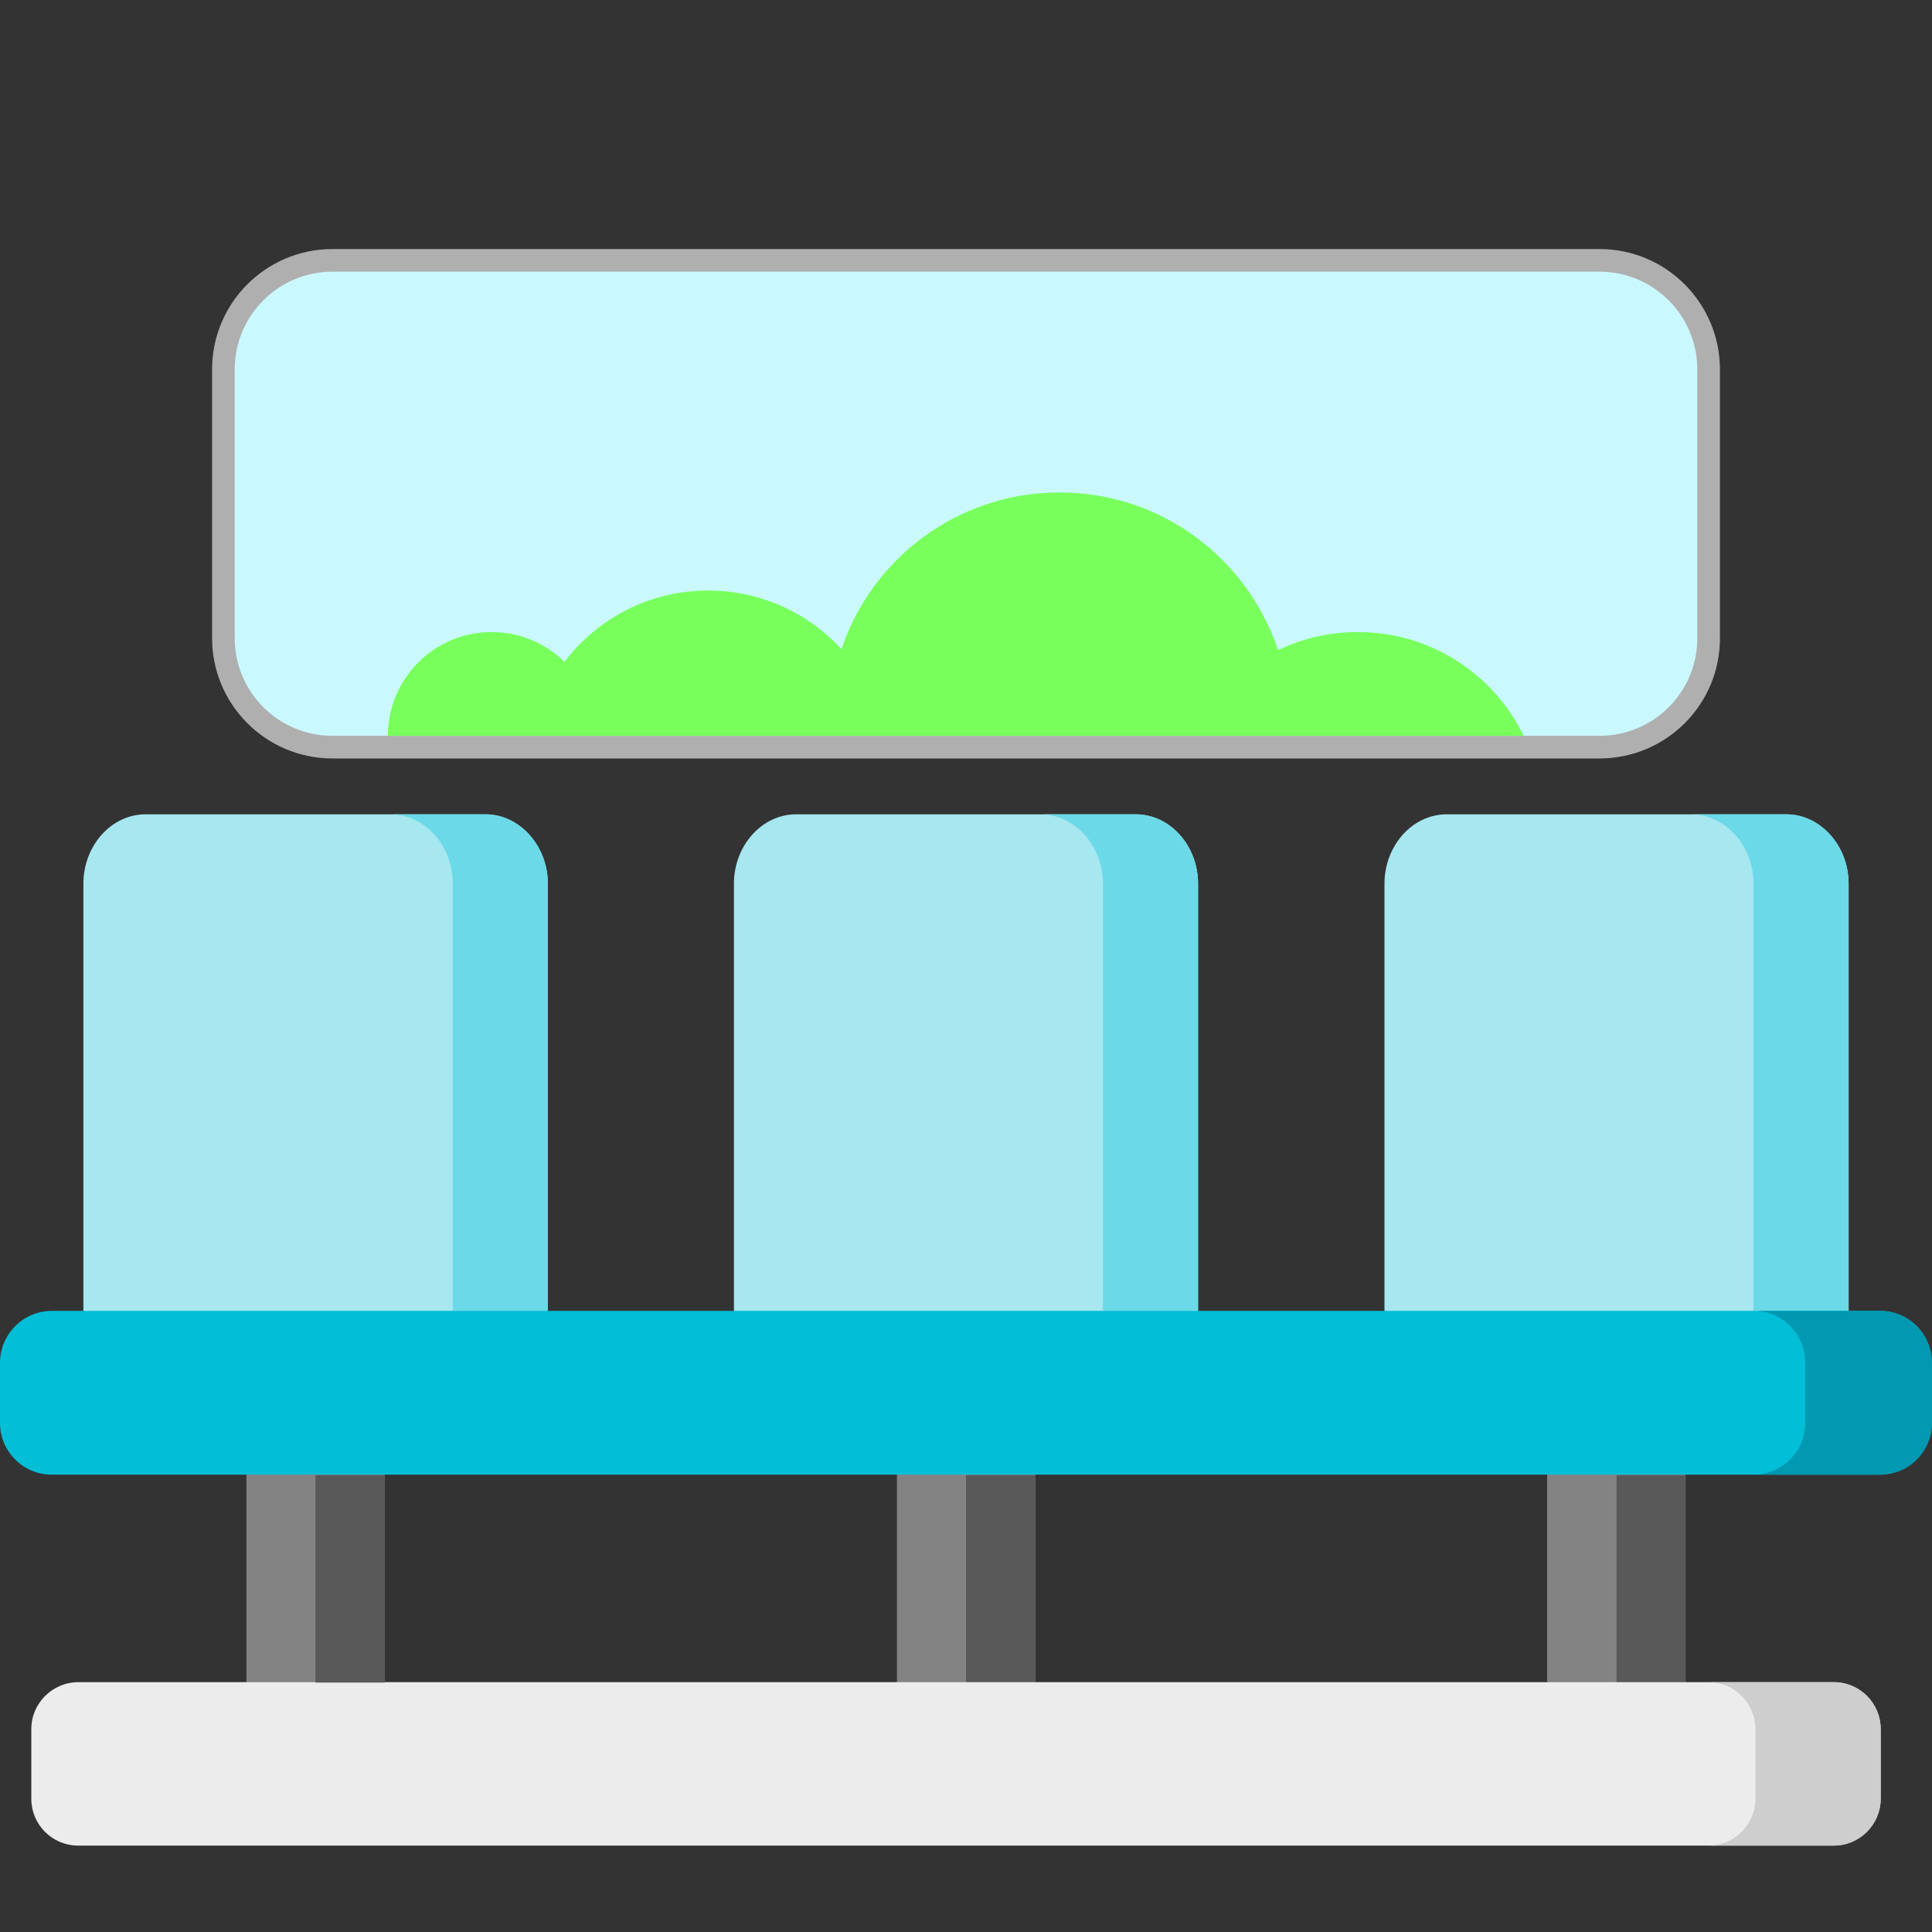 <?xml version="1.0" encoding="utf-8"?>
<!-- Generator: Adobe Illustrator 23.0.1, SVG Export Plug-In . SVG Version: 6.00 Build 0)  -->
<svg version="1.1" id="Layer_1" xmlns="http://www.w3.org/2000/svg" xmlns:xlink="http://www.w3.org/1999/xlink" x="0px" y="0px"
	 viewBox="0 0 512 512" style="enable-background:new 0 0 512 512;" xml:space="preserve">
<rect x="0" y="0" width="512" height="512" fill="#333333" stroke="none"/>
<style type="text/css">
	.st0{fill-rule:evenodd;clip-rule:evenodd;fill:#838383;}
	.st1{fill-rule:evenodd;clip-rule:evenodd;fill:#595959;}
	.st2{fill-rule:evenodd;clip-rule:evenodd;fill:#ECECEC;}
	.st3{fill-rule:evenodd;clip-rule:evenodd;fill:#A6E7F0;}
	.st4{fill-rule:evenodd;clip-rule:evenodd;fill:#6BD9E7;}
	.st5{fill-rule:evenodd;clip-rule:evenodd;fill:#03BED7;}
	.st6{fill-rule:evenodd;clip-rule:evenodd;fill:#0099B1;}
	.st7{fill-rule:evenodd;clip-rule:evenodd;fill:#CECECE;}
	.st8{fill:#CAF8FF;stroke:#AFAFAF;stroke-width:6;stroke-miterlimit:10;}
	.st9{fill:#78FF5C;}
</style>
<g>
	<path class="st0" d="M274.4,390.9l-17.8-12.6l-18.9,12.6v55l18.8,14.7l17.9-14.7V390.9z"/>
	<path class="st1" d="M256,390.9h18.4v55H256V390.9z"/>
	<path class="st0" d="M446.7,390.9l-17.8-12.6L410,390.9v55l18.9,17l17.8-17V390.9z"/>
	<path class="st1" d="M428.4,390.9h18.3v55h-18.3V390.9z"/>
	<path class="st0" d="M102,390.9l-17.8-12.6l-18.9,12.6v55l18.3,15.8l18.4-15.8V390.9z"/>
	<path class="st2" d="M434.6,445.8h-165h-29.8H72.2H42.4H20.7c-6.8,0-12.4,5.6-12.4,12.4v18.5c0,6.8,5.5,12.4,12.4,12.4H486
		c6.8,0,12.4-5.6,12.4-12.4v-18.5c0-6.8-5.5-12.4-12.4-12.4h-21.6H434.6z"/>
	<path class="st3" d="M128.6,215.8h-90c-9.1,0-16.5,8.3-16.5,18.4v113.2l64.2,24.4l58.9-24.4V234.2
		C145.1,224.1,137.7,215.8,128.6,215.8z"/>
	<path class="st1" d="M83.6,390.9H102v55H83.6V390.9z"/>
	<path class="st4" d="M128,215.8h-24.4c9.1,0.1,16.4,8.3,16.4,18.4v113.2h25.2V234.2c0-6.3-2.9-11.9-7.3-15.2
		c-2.6-2-5.8-3.2-9.2-3.2L128,215.8L128,215.8z"/>
	<path class="st3" d="M301,215.8h-90c-9.1,0-16.5,8.3-16.5,18.4v113.2l64.2,24.4l58.8-24.4V234.2C317.5,224.1,310.1,215.8,301,215.8
		z"/>
	<path class="st4" d="M300.3,215.8h-24.4c9,0.1,16.4,8.3,16.4,18.4v113.2h25.2V234.2c0-6.3-2.9-11.9-7.3-15.2
		c-2.6-2-5.8-3.2-9.2-3.2L300.3,215.8L300.3,215.8z"/>
	<path class="st3" d="M473.4,215.8h-90c-9.1,0-16.5,8.3-16.5,18.4v113.2l64.2,24.4l58.8-24.4V234.2
		C489.9,224.1,482.4,215.8,473.4,215.8z"/>
	<path class="st4" d="M472.7,215.8h-24.4c9,0.1,16.4,8.3,16.4,18.4v113.2h25.2V234.2c0-6.3-2.9-11.9-7.3-15.2
		c-2.6-2-5.8-3.2-9.2-3.2h-0.6L472.7,215.8z"/>
	<path class="st5" d="M13.7,347.4h484.5c7.5,0,13.7,6.2,13.7,13.7v16c0,7.6-6.2,13.7-13.7,13.7H13.7c-7.6,0-13.7-6.2-13.7-13.7v-16
		C0,353.6,6.2,347.4,13.7,347.4L13.7,347.4z"/>
	<path class="st6" d="M498.3,347.4h-8.4h-25.1c4.6,0,8.6,2.3,11.1,5.8c1.6,2.2,2.5,5,2.5,7.9v16c0,7.6-6.2,13.7-13.7,13.7h33.6
		c2.1,0,4.1-0.5,5.9-1.3c4.6-2.2,7.8-7,7.8-12.4v-16c0-5.4-3.2-10.2-7.8-12.4C502.4,347.9,500.4,347.4,498.3,347.4L498.3,347.4z"/>
	<path class="st7" d="M486,445.8h-21.6h-11.6c6.8,0,12.4,5.6,12.4,12.4v18.5c0,6.8-5.6,12.4-12.4,12.4H486c6.8,0,12.4-5.6,12.4-12.4
		v-18.5C498.4,451.4,492.8,445.8,486,445.8L486,445.8z"/>
</g>
<path class="st8" d="M423.9,198H88.1c-16,0-28.9-13-28.9-28.9V97.9c0-16,13-28.9,28.9-28.9h335.8c16,0,28.9,13,28.9,28.9v71.1
	C452.9,185,439.9,198,423.9,198z"/>
<path class="st9" d="M359.8,167.5c-7.6,0-14.7,1.7-21.1,4.8c-8.1-24.3-30.9-41.8-57.9-41.8c-26.9,0-49.7,17.4-57.8,41.5
	c-8.8-9.5-21.3-15.5-35.3-15.5c-15.6,0-29.4,7.4-38.1,18.9c-5-4.9-11.8-7.9-19.3-7.9c-15.2,0-27.5,12.3-27.5,27.5h301
	C395.9,178.7,379.2,167.5,359.8,167.5z"/>
</svg>
